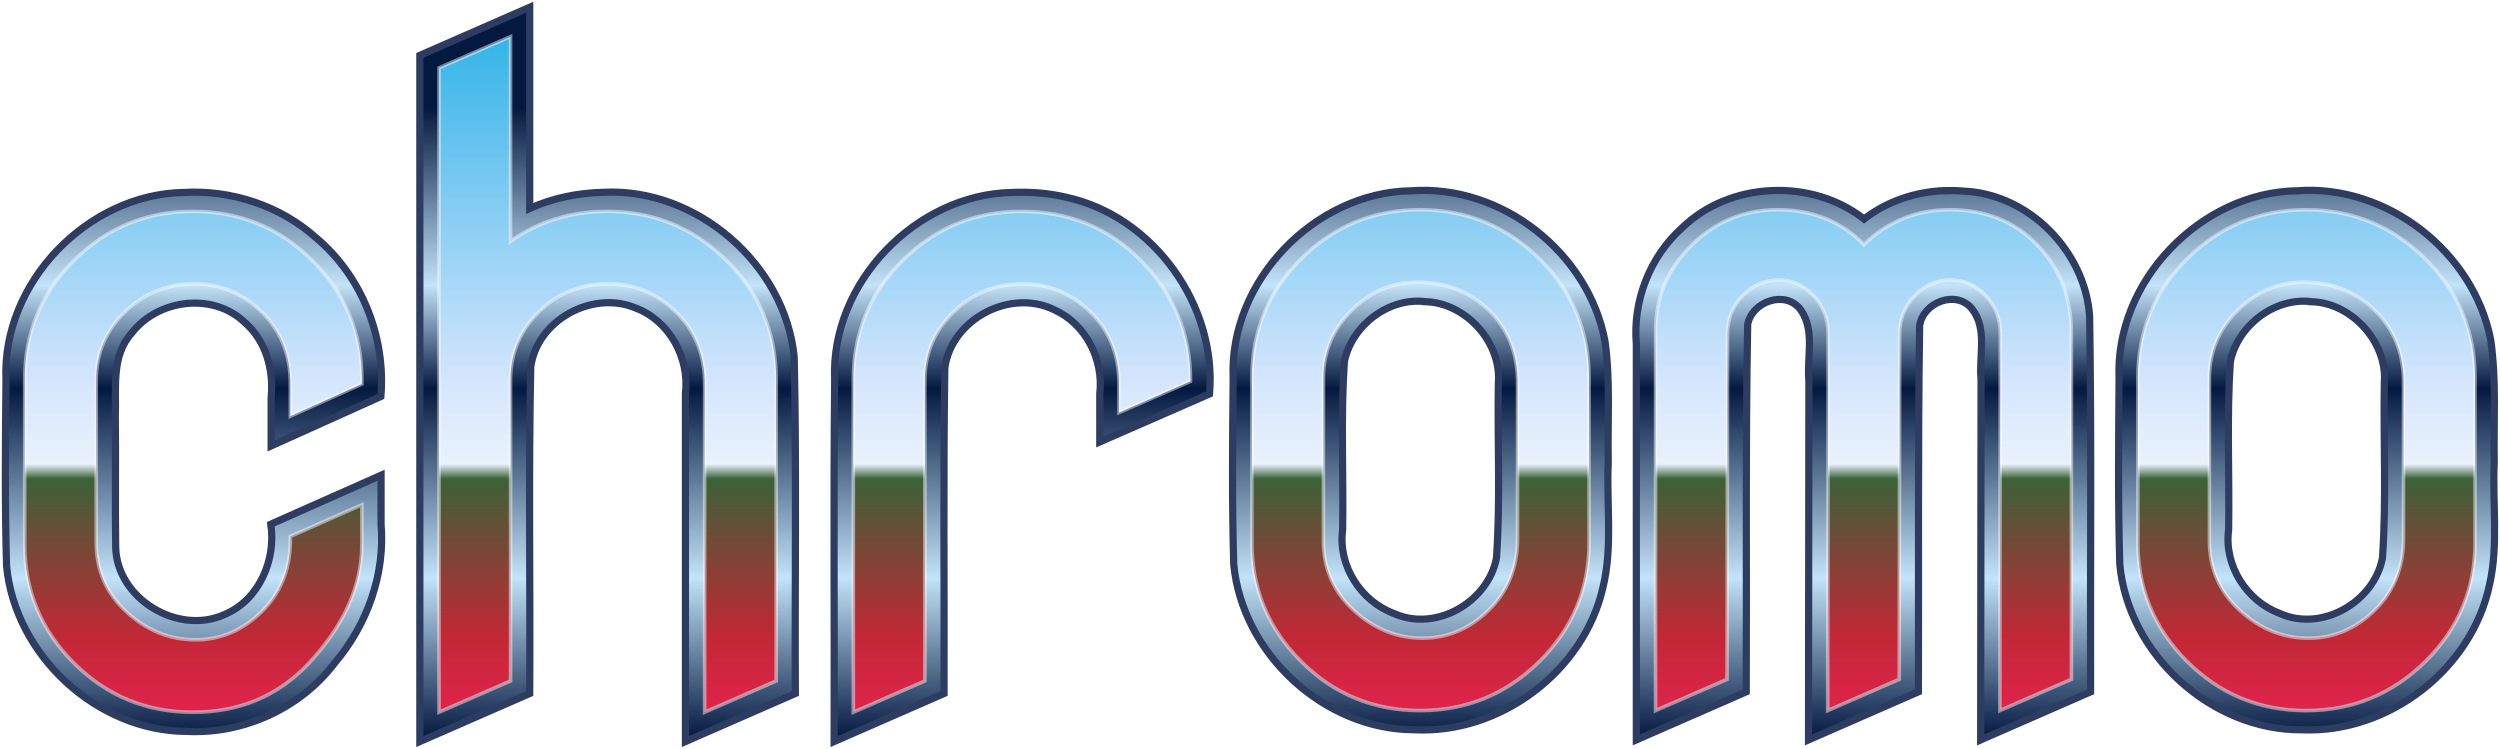 <?xml version="1.0" encoding="UTF-8" standalone="no"?>
<svg
   sodipodi:docname="chromo.svg"
   inkscape:version="1.2.2 (b0a8486, 2022-12-01)"
   id="svg8"
   version="1.1"
   viewBox="0 0 137.951 41.319"
   height="41.319mm"
   width="137.951mm"
   xmlns:inkscape="http://www.inkscape.org/namespaces/inkscape"
   xmlns:sodipodi="http://sodipodi.sourceforge.net/DTD/sodipodi-0.dtd"
   xmlns:xlink="http://www.w3.org/1999/xlink"
   xmlns="http://www.w3.org/2000/svg"
   xmlns:svg="http://www.w3.org/2000/svg"
   xmlns:rdf="http://www.w3.org/1999/02/22-rdf-syntax-ns#"
   xmlns:cc="http://creativecommons.org/ns#"
   xmlns:dc="http://purl.org/dc/elements/1.1/">
  <defs
     id="defs2">
    <linearGradient
       id="linearGradient1199">
      <stop
         style="stop-color:#e92253;stop-opacity:1;"
         offset="0"
         id="stop1187" />
      <stop
         style="stop-color:#c22836;stop-opacity:1;"
         offset="0.138"
         id="stop1189" />
      <stop
         style="stop-color:#3b6237;stop-opacity:1;"
         offset="0.363"
         id="stop1191" />
      <stop
         style="stop-color:#e9f2fc;stop-opacity:1;"
         offset="0.384"
         id="stop1193" />
      <stop
         style="stop-color:#d5e6fd;stop-opacity:1;"
         offset="0.5"
         id="stop1195" />
      <stop
         style="stop-color:#30b3e7;stop-opacity:1;"
         offset="1"
         id="stop1197" />
    </linearGradient>
    <linearGradient
       inkscape:collect="always"
       id="linearGradient1129">
      <stop
         style="stop-color:#3e6995;stop-opacity:1;"
         offset="0"
         id="stop1119" />
      <stop
         style="stop-color:#e0e9f5;stop-opacity:0.988;"
         offset="0.304"
         id="stop1121" />
      <stop
         style="stop-color:#376da5;stop-opacity:1;"
         offset="0.573"
         id="stop1123" />
      <stop
         style="stop-color:#e0e9f5;stop-opacity:0.988;"
         offset="0.721"
         id="stop1125" />
      <stop
         style="stop-color:#437cba;stop-opacity:1;"
         offset="1"
         id="stop1127" />
    </linearGradient>
    <linearGradient
       id="linearGradient979">
      <stop
         style="stop-color:#e92253;stop-opacity:1;"
         offset="0"
         id="stop967" />
      <stop
         style="stop-color:#c22836;stop-opacity:1;"
         offset="0.138"
         id="stop969" />
      <stop
         style="stop-color:#3b6237;stop-opacity:1;"
         offset="0.363"
         id="stop971" />
      <stop
         style="stop-color:#e9f2fc;stop-opacity:1;"
         offset="0.398"
         id="stop973" />
      <stop
         style="stop-color:#d5e6fd;stop-opacity:1;"
         offset="0.5"
         id="stop975" />
      <stop
         style="stop-color:#30b3e7;stop-opacity:1;"
         offset="1"
         id="stop977" />
    </linearGradient>
    <linearGradient
       inkscape:collect="always"
       id="linearGradient3507">
      <stop
         style="stop-color:#041940;stop-opacity:1;"
         offset="0"
         id="stop3519" />
      <stop
         style="stop-color:#c2e3f9;stop-opacity:1;"
         offset="0.223"
         id="stop3511" />
      <stop
         style="stop-color:#041940;stop-opacity:1;"
         offset="0.487"
         id="stop3517" />
      <stop
         style="stop-color:#c2e3f9;stop-opacity:1;"
         offset="0.631"
         id="stop3513" />
      <stop
         style="stop-color:#041940;stop-opacity:1;"
         offset="0.878"
         id="stop3515" />
    </linearGradient>
    <linearGradient
       id="linearGradient2979"
       inkscape:swatch="solid">
      <stop
         style="stop-color:#000000;stop-opacity:1;"
         offset="0"
         id="stop2977" />
    </linearGradient>
    <linearGradient
       inkscape:collect="always"
       xlink:href="#linearGradient1129"
       id="linearGradient2654"
       x1="143.595"
       y1="172.335"
       x2="143.595"
       y2="133.404"
       gradientUnits="userSpaceOnUse" />
    <linearGradient
       inkscape:collect="always"
       xlink:href="#linearGradient979"
       id="linearGradient2656"
       gradientUnits="userSpaceOnUse"
       x1="143.595"
       y1="172.335"
       x2="143.595"
       y2="133.404" />
    <linearGradient
       inkscape:collect="always"
       xlink:href="#linearGradient1199"
       id="linearGradient863"
       gradientUnits="userSpaceOnUse"
       x1="143.595"
       y1="172.335"
       x2="143.595"
       y2="133.404"
       gradientTransform="translate(0.529)" />
    <linearGradient
       inkscape:collect="always"
       xlink:href="#linearGradient3507"
       id="linearGradient2269"
       x1="186.128"
       y1="172.483"
       x2="186.128"
       y2="132.927"
       gradientUnits="userSpaceOnUse" />
    <linearGradient
       inkscape:collect="always"
       xlink:href="#linearGradient3507"
       id="linearGradient1061"
       x1="186.128"
       y1="132.927"
       x2="186.128"
       y2="172.483"
       gradientUnits="userSpaceOnUse" />
    <filter
       inkscape:collect="always"
       style="color-interpolation-filters:sRGB"
       id="filter1063"
       x="-0.001"
       y="-0.005"
       width="1.002"
       height="1.01">
      <feGaussianBlur
         inkscape:collect="always"
         stdDeviation="0.017"
         id="feGaussianBlur1065" />
    </filter>
    <filter
       inkscape:collect="always"
       style="color-interpolation-filters:sRGB"
       id="filter1067"
       x="-0.002"
       y="-0.01"
       width="1.004"
       height="1.02">
      <feGaussianBlur
         inkscape:collect="always"
         stdDeviation="0.04"
         id="feGaussianBlur1069" />
    </filter>
  </defs>
  <sodipodi:namedview
     id="base"
     pagecolor="#ffffff"
     bordercolor="#666666"
     borderopacity="1.0"
     inkscape:pageopacity="0.0"
     inkscape:pageshadow="2"
     inkscape:zoom="0.9899495"
     inkscape:cx="193.94929"
     inkscape:cy="80.812203"
     inkscape:document-units="mm"
     inkscape:current-layer="layer1"
     inkscape:document-rotation="0"
     showgrid="false"
     inkscape:pagecheckerboard="true"
     showguides="true"
     inkscape:guide-bbox="true"
     inkscape:window-width="1339"
     inkscape:window-height="728"
     inkscape:window-x="0"
     inkscape:window-y="25"
     inkscape:window-maximized="0"
     inkscape:showpageshadow="2"
     inkscape:deskcolor="#d1d1d1">
    <inkscape:grid
       type="xygrid"
       id="grid3831"
       originx="-100.199"
       originy="-119.229" />
  </sodipodi:namedview>
  <g
     inkscape:label="Layer 1"
     inkscape:groupmode="layer"
     id="layer1"
     transform="translate(-122.96,-131.778)"
     style="display:inline;fill:url(#linearGradient2656);fill-opacity:1;stroke:url(#linearGradient2654);stroke-width:0.794;stroke-dasharray:none"
     class="UnoptimicedTransforms">
    <path
       id="path1215"
       style="font-size:50.535px;line-height:1.25;font-family:'NovaMono for Powerline';-inkscape-font-specification:'NovaMono for Powerline';letter-spacing:-3.932px;word-spacing:0px;display:inline;mix-blend-mode:normal;fill:url(#linearGradient1061);fill-opacity:1;stroke:url(#linearGradient2269);stroke-width:1.111;stroke-dasharray:none;stroke-opacity:1"
       inkscape:label="extrude"
       d="m 150.92,133.311 c -1.421,0.622 -2.843,1.245 -4.264,1.867 0,12.237 0,24.474 0,36.711 1.669,-0.729 3.337,-1.459 5.006,-2.189 0.018,-5.84 -0.036,-11.681 0.027,-17.52 0.229,-2.597 2.878,-4.575 5.433,-4.171 2.457,0.251 4.368,2.644 4.19,5.088 0,6.264 0,12.528 0,18.792 1.669,-0.73 3.339,-1.459 5.008,-2.189 -0.018,-5.896 0.037,-11.795 -0.027,-17.69 -0.209,-4.811 -4.538,-8.982 -9.34,-9.084 -1.829,-0.08 -3.699,0.293 -5.291,1.215 0,-3.718 0,-7.436 0,-11.154 -0.247,0.108 -0.495,0.216 -0.742,0.324 z m 49.908,9.523 c -4.74,0.095 -8.994,4.186 -9.28,8.916 -0.081,3.488 -0.031,6.983 -0.025,10.472 0.104,4.766 4.252,9.028 9.012,9.264 3.116,0.293 6.296,-1.029 8.298,-3.432 1.749,-1.924 2.49,-4.579 2.34,-7.144 -0.032,-3.095 0.063,-6.194 -0.047,-9.286 -0.364,-4.764 -4.745,-8.797 -9.518,-8.796 -0.26,-0.014 -0.52,-9.5e-4 -0.781,0.005 z m 19.863,-0.004 c -3.735,0.072 -7.017,3.495 -6.908,7.234 0,7.244 0,14.488 0,21.732 1.669,-0.73 3.339,-1.459 5.008,-2.189 0.024,-6.59 -0.017,-13.183 0.049,-19.771 0.113,-1.59 2.151,-2.724 3.469,-1.68 1.076,0.723 1.055,2.106 0.999,3.255 -0.008,6.795 -0.018,13.591 -0.024,20.386 1.669,-0.73 3.339,-1.459 5.008,-2.189 0.025,-6.603 -0.02,-13.209 0.051,-19.81 0.152,-1.509 2.014,-2.626 3.339,-1.725 1.059,0.619 1.227,1.928 1.126,3.038 -0.008,6.895 -0.018,13.791 -0.024,20.686 1.669,-0.73 3.339,-1.459 5.008,-2.189 -0.017,-6.682 0.034,-13.365 -0.025,-20.046 -0.112,-3.23 -2.671,-6.246 -5.921,-6.643 -2.118,-0.342 -4.408,0.186 -6.025,1.636 -1.381,-1.267 -3.279,-1.815 -5.129,-1.725 z m 29.025,0.004 c -4.775,0.095 -9.052,4.246 -9.287,9.016 -0.058,3.489 -0.034,6.983 -0.011,10.472 0.151,4.764 4.343,8.984 9.105,9.171 3.085,0.261 6.217,-1.064 8.198,-3.439 1.778,-1.948 2.5,-4.648 2.34,-7.244 -0.038,-3.095 0.076,-6.196 -0.057,-9.287 -0.416,-4.758 -4.835,-8.747 -9.608,-8.697 -0.227,-0.011 -0.454,0.004 -0.681,0.007 z m -116.605,0.092 c -4.74,0.095 -8.994,4.186 -9.28,8.916 -0.081,3.488 -0.031,6.983 -0.025,10.472 0.104,4.766 4.252,9.028 9.012,9.264 2.903,0.271 5.928,-0.841 7.809,-3.103 1.832,-1.982 3.019,-4.639 2.829,-7.372 0,-0.762 0,-1.524 0,-2.286 -1.669,0.741 -3.338,1.48 -5.006,2.223 0.162,1.854 -0.631,3.797 -2.255,4.784 -2.199,1.506 -5.402,0.536 -6.734,-1.677 -1.039,-1.66 -0.544,-3.697 -0.661,-5.542 0.042,-2.223 -0.085,-4.455 0.066,-6.672 0.4,-2.71 3.422,-4.566 6.034,-3.803 2.206,0.56 3.73,2.816 3.55,5.067 0,0.789 0,1.578 0,2.368 1.669,-0.751 3.337,-1.503 5.006,-2.254 0.159,-2.772 -0.862,-5.595 -2.887,-7.52 -1.923,-2.009 -4.695,-3.024 -7.459,-2.865 z m 45.723,0 c -4.74,0.096 -8.992,4.186 -9.278,8.916 -0.09,4.658 -0.012,9.321 -0.038,13.981 0,2.022 0,4.044 0,6.066 1.669,-0.73 3.339,-1.459 5.008,-2.189 0.016,-5.823 -0.031,-11.647 0.023,-17.469 0.218,-2.679 3.017,-4.708 5.635,-4.194 2.371,0.351 4.162,2.688 3.992,5.064 0,0.752 0,1.503 0,2.255 1.669,-0.729 3.337,-1.459 5.006,-2.189 0.178,-3.21 -1.396,-6.375 -3.938,-8.307 -1.8,-1.425 -4.134,-2.046 -6.409,-1.933 z m 22.867,4.975 c 2.452,0.126 4.521,2.351 4.467,4.807 -0.031,3.172 0.062,6.35 -0.046,9.519 -0.238,2.678 -3.059,4.794 -5.697,4.126 -2.27,-0.481 -4.124,-2.667 -3.907,-5.038 0.03,-3.11 -0.059,-6.225 0.044,-9.332 0.286,-2.423 2.691,-4.399 5.14,-4.081 z m 48.889,0 c 2.452,0.126 4.521,2.351 4.467,4.807 -0.031,3.172 0.062,6.35 -0.046,9.519 -0.238,2.678 -3.059,4.794 -5.697,4.126 -2.271,-0.482 -4.123,-2.667 -3.907,-5.038 0.03,-3.11 -0.059,-6.225 0.044,-9.332 0.286,-2.423 2.691,-4.399 5.14,-4.081 z" />
    <path
       id="path394"
       style="font-size:50.535px;line-height:1.25;font-family:'NovaMono for Powerline';-inkscape-font-specification:'NovaMono for Powerline';letter-spacing:-3.932px;word-spacing:0px;display:inline;mix-blend-mode:normal;fill:url(#linearGradient863);fill-opacity:1;stroke:#ffffff;stroke-width:0.2;stroke-dasharray:none;stroke-opacity:0.459;filter:url(#filter1063)"
       d="m 244.877,161.637 q 0,2.27 1.653,3.8 1.678,1.555 3.825,1.555 2.073,0 3.652,-1.555 1.53,-1.505 1.579,-3.8 v -8.932 q -0.049,-2.295 -1.579,-3.8 -1.579,-1.555 -3.948,-1.555 -2.073,0 -3.627,1.555 -1.53,1.53 -1.555,3.652 v 0.148 z m -3.948,-9.007 q 0,-3.849 2.714,-6.564 2.714,-2.714 6.564,-2.714 3.849,0 6.588,2.714 2.739,2.714 2.739,6.564 v 9.081 q 0,3.849 -2.739,6.564 -2.739,2.714 -6.588,2.714 -3.849,0 -6.564,-2.714 -2.714,-2.714 -2.714,-6.564 z m -26.616,18.358 v -20.925 q 0,-2.764 1.974,-4.738 1.974,-1.974 4.762,-1.974 2.887,0 4.762,1.925 1.974,-1.925 4.738,-1.925 2.961,0 4.812,1.925 1.875,1.949 1.9,4.812 v 19.173 l -3.948,1.727 0.025,-20.801 q 0,-1.234 -0.814,-2.097 -0.814,-0.864 -1.925,-0.864 -1.16,0 -1.974,0.864 -0.839,0.888 -0.839,2.073 v 0.025 l -0.025,19.074 -3.948,1.727 0.025,-20.801 q 0,-1.234 -0.814,-2.097 -0.814,-0.864 -1.925,-0.864 -1.135,0 -1.974,0.864 -0.839,0.864 -0.839,2.097 l -0.025,19.074 z m -18.325,-9.352 q 0,2.27 1.653,3.8 1.678,1.555 3.825,1.555 2.073,0 3.652,-1.555 1.53,-1.505 1.579,-3.8 v -8.932 q -0.049,-2.295 -1.579,-3.8 -1.579,-1.555 -3.948,-1.555 -2.073,0 -3.627,1.555 -1.53,1.53 -1.555,3.652 v 0.148 z m -3.948,-9.007 q 0,-3.849 2.714,-6.564 2.714,-2.714 6.564,-2.714 3.849,0 6.588,2.714 2.739,2.714 2.739,6.564 v 9.081 q 0,3.849 -2.739,6.564 -2.739,2.714 -6.588,2.714 -3.849,0 -6.564,-2.714 -2.714,-2.714 -2.714,-6.564 z m -21.993,18.45 v -18.358 q 0,-3.849 2.714,-6.564 2.714,-2.714 6.564,-2.714 3.923,0 6.588,2.714 2.739,2.813 2.739,6.564 v 0.099 l -3.948,1.727 v -1.752 q -0.049,-2.295 -1.579,-3.8 -1.579,-1.555 -3.726,-1.555 -2.245,0 -3.825,1.555 -1.579,1.555 -1.579,3.726 0,0.049 0,0.074 v 16.557 z m -22.862,0 v -35.557 l 3.948,-1.727 v 11.301 q 2.319,-1.653 5.33,-1.653 3.849,0 6.588,2.714 2.739,2.714 2.739,6.564 v 16.631 l -3.948,1.727 v -18.284 q -0.049,-2.295 -1.579,-3.8 -1.579,-1.555 -3.726,-1.555 -2.295,0 -3.849,1.555 -1.53,1.53 -1.555,3.652 v 0.148 16.557 z m -18.914,-9.352 q 0,2.27 1.653,3.8 1.678,1.555 3.825,1.555 2.073,0 3.652,-1.555 1.53,-1.505 1.579,-3.8 v -0.345 l 3.948,-1.752 v 2.171 q 0,3.455 -2.961,6.613 -2.517,2.665 -6.366,2.665 -3.849,0 -6.564,-2.714 -2.714,-2.714 -2.714,-6.564 v -9.081 q 0,-3.849 2.714,-6.564 2.714,-2.714 6.564,-2.714 3.899,0 6.588,2.714 2.739,2.714 2.739,6.564 v 0.247 l -3.948,1.777 v -1.949 q -0.049,-2.295 -1.579,-3.8 -1.579,-1.555 -3.726,-1.555 -2.221,0 -3.825,1.555 -1.579,1.555 -1.579,3.726 0,0.049 0,0.074 z"
       inkscape:label="main (Font Nova Mono for Powerline)" />
    <path
       id="path2260"
       style="font-size:50.535px;line-height:1.25;font-family:'NovaMono for Powerline';-inkscape-font-specification:'NovaMono for Powerline';letter-spacing:-3.932px;word-spacing:0px;display:inline;mix-blend-mode:soft-light;fill:none;fill-opacity:1;stroke:#2d3c61;stroke-width:0.397;stroke-linecap:square;stroke-linejoin:miter;stroke-miterlimit:4;stroke-dasharray:none;stroke-opacity:1;paint-order:normal;filter:url(#filter1067)"
       inkscape:label="outline"
       d="m 151.451,132.502 c -1.776,0.774 -3.55,1.553 -5.324,2.33 0,12.622 0,25.243 0,37.865 2.022,-0.884 4.043,-1.768 6.064,-2.652 0.033,-6.008 -0.068,-12.022 0.056,-18.026 0.359,-2.576 3.397,-4.239 5.78,-3.248 1.875,0.701 2.993,2.77 2.755,4.726 0,6.4 0,12.8 0,19.2 2.022,-0.884 4.044,-1.768 6.066,-2.652 -0.035,-6.183 0.073,-12.369 -0.062,-18.549 -0.491,-5.127 -5.38,-9.371 -10.531,-9.107 -1.395,0.032 -2.791,0.311 -4.064,0.891 0,-3.701 0,-7.401 0,-11.102 -0.247,0.108 -0.493,0.216 -0.74,0.324 z m 78.777,9.795 c -1.581,0.066 -3.154,0.591 -4.408,1.566 -2.876,-2.262 -7.391,-2.082 -10.032,0.477 -1.79,1.599 -2.737,4.035 -2.535,6.424 0,7.28 0,14.561 0,21.841 2.022,-0.884 4.044,-1.768 6.066,-2.652 0.028,-6.758 -0.043,-13.522 0.079,-20.276 0.244,-1.281 2.117,-1.928 2.937,-0.786 0.793,1.143 0.316,2.626 0.44,3.919 -0.007,6.598 -0.016,13.197 -0.022,19.795 2.022,-0.884 4.044,-1.768 6.066,-2.652 0.022,-6.735 -0.032,-13.474 0.068,-20.206 0.188,-1.292 2.037,-2.015 2.905,-0.905 0.85,1.108 0.357,2.592 0.483,3.87 -0.007,6.631 -0.016,13.263 -0.022,19.894 2.022,-0.884 4.044,-1.768 6.066,-2.652 -0.02,-6.911 0.057,-13.825 -0.052,-20.735 -0.252,-3.578 -3.357,-6.757 -6.978,-6.897 -0.353,-0.035 -0.708,-0.037 -1.062,-0.025 z m -29.414,0.008 c -5.316,0.089 -10.049,4.999 -9.808,10.337 -0.034,3.425 -0.069,6.855 0.032,10.278 0.469,4.934 4.989,9.12 9.963,9.126 4.739,0.249 9.364,-3.222 10.411,-7.857 0.549,-2.261 0.186,-4.602 0.292,-6.9 -0.043,-2.216 0.125,-4.454 -0.175,-6.655 -0.899,-4.91 -5.716,-8.704 -10.715,-8.328 z m 48.887,0 c -5.317,0.09 -10.043,5.002 -9.81,10.339 -0.024,3.427 -0.064,6.858 0.04,10.282 0.465,4.971 5.059,9.167 10.065,9.123 4.759,0.201 9.369,-3.345 10.339,-8.017 0.502,-2.215 0.152,-4.498 0.258,-6.746 -0.039,-2.251 0.128,-4.525 -0.195,-6.759 -0.947,-4.862 -5.736,-8.597 -10.697,-8.223 z m -116.605,0.092 c -5.315,0.091 -10.047,4.999 -9.806,10.337 -0.034,3.425 -0.069,6.855 0.032,10.278 0.469,4.935 4.989,9.119 9.963,9.126 3.122,0.151 6.266,-1.285 8.152,-3.786 1.791,-2.107 2.785,-4.897 2.55,-7.668 0,-0.894 0,-1.788 0,-2.682 -2.028,0.9 -4.056,1.801 -6.084,2.701 0.3,1.979 -0.646,4.185 -2.554,4.984 -2.557,1.163 -5.94,-0.862 -6.005,-3.705 -0.034,-2.404 0.011,-4.812 -0.02,-7.219 0.058,-1.56 -0.238,-3.346 0.908,-4.611 1.448,-1.876 4.495,-2.261 6.237,-0.578 1.171,1.016 1.602,2.62 1.453,4.123 0,0.895 0,1.79 0,2.686 2.018,-0.909 4.037,-1.817 6.055,-2.727 0.276,-3.273 -1.048,-6.642 -3.578,-8.759 -1.971,-1.768 -4.669,-2.651 -7.303,-2.501 z m 45.725,0 c -5.315,0.09 -10.051,5 -9.804,10.339 -0.069,6.653 -0.007,13.308 -0.029,19.961 2.022,-0.884 4.044,-1.768 6.066,-2.652 0.018,-5.991 -0.047,-11.984 0.043,-17.973 0.368,-2.674 3.6,-4.391 6.026,-3.204 1.753,0.777 2.743,2.759 2.523,4.633 0,0.887 0,1.775 0,2.663 2.019,-0.882 4.038,-1.766 6.057,-2.648 0.421,-4.876 -3.08,-9.791 -7.881,-10.848 -0.981,-0.235 -1.995,-0.316 -3.002,-0.271 z m 22.842,6.031 c 2.188,0.084 4.163,2.241 3.976,4.495 -0.055,3.216 0.12,6.445 -0.104,9.653 -0.467,2.425 -3.339,4.086 -5.641,3.062 -1.847,-0.679 -3.116,-2.654 -2.846,-4.624 0.05,-3.093 -0.112,-6.198 0.095,-9.283 0.411,-2.006 2.464,-3.575 4.52,-3.304 z m 48.889,0 c 2.188,0.084 4.163,2.241 3.976,4.495 -0.055,3.216 0.12,6.445 -0.104,9.653 -0.467,2.425 -3.339,4.086 -5.641,3.062 -1.847,-0.68 -3.113,-2.654 -2.846,-4.624 0.05,-3.093 -0.112,-6.198 0.095,-9.283 0.411,-2.006 2.464,-3.575 4.52,-3.304 z" />
  </g>
</svg>
